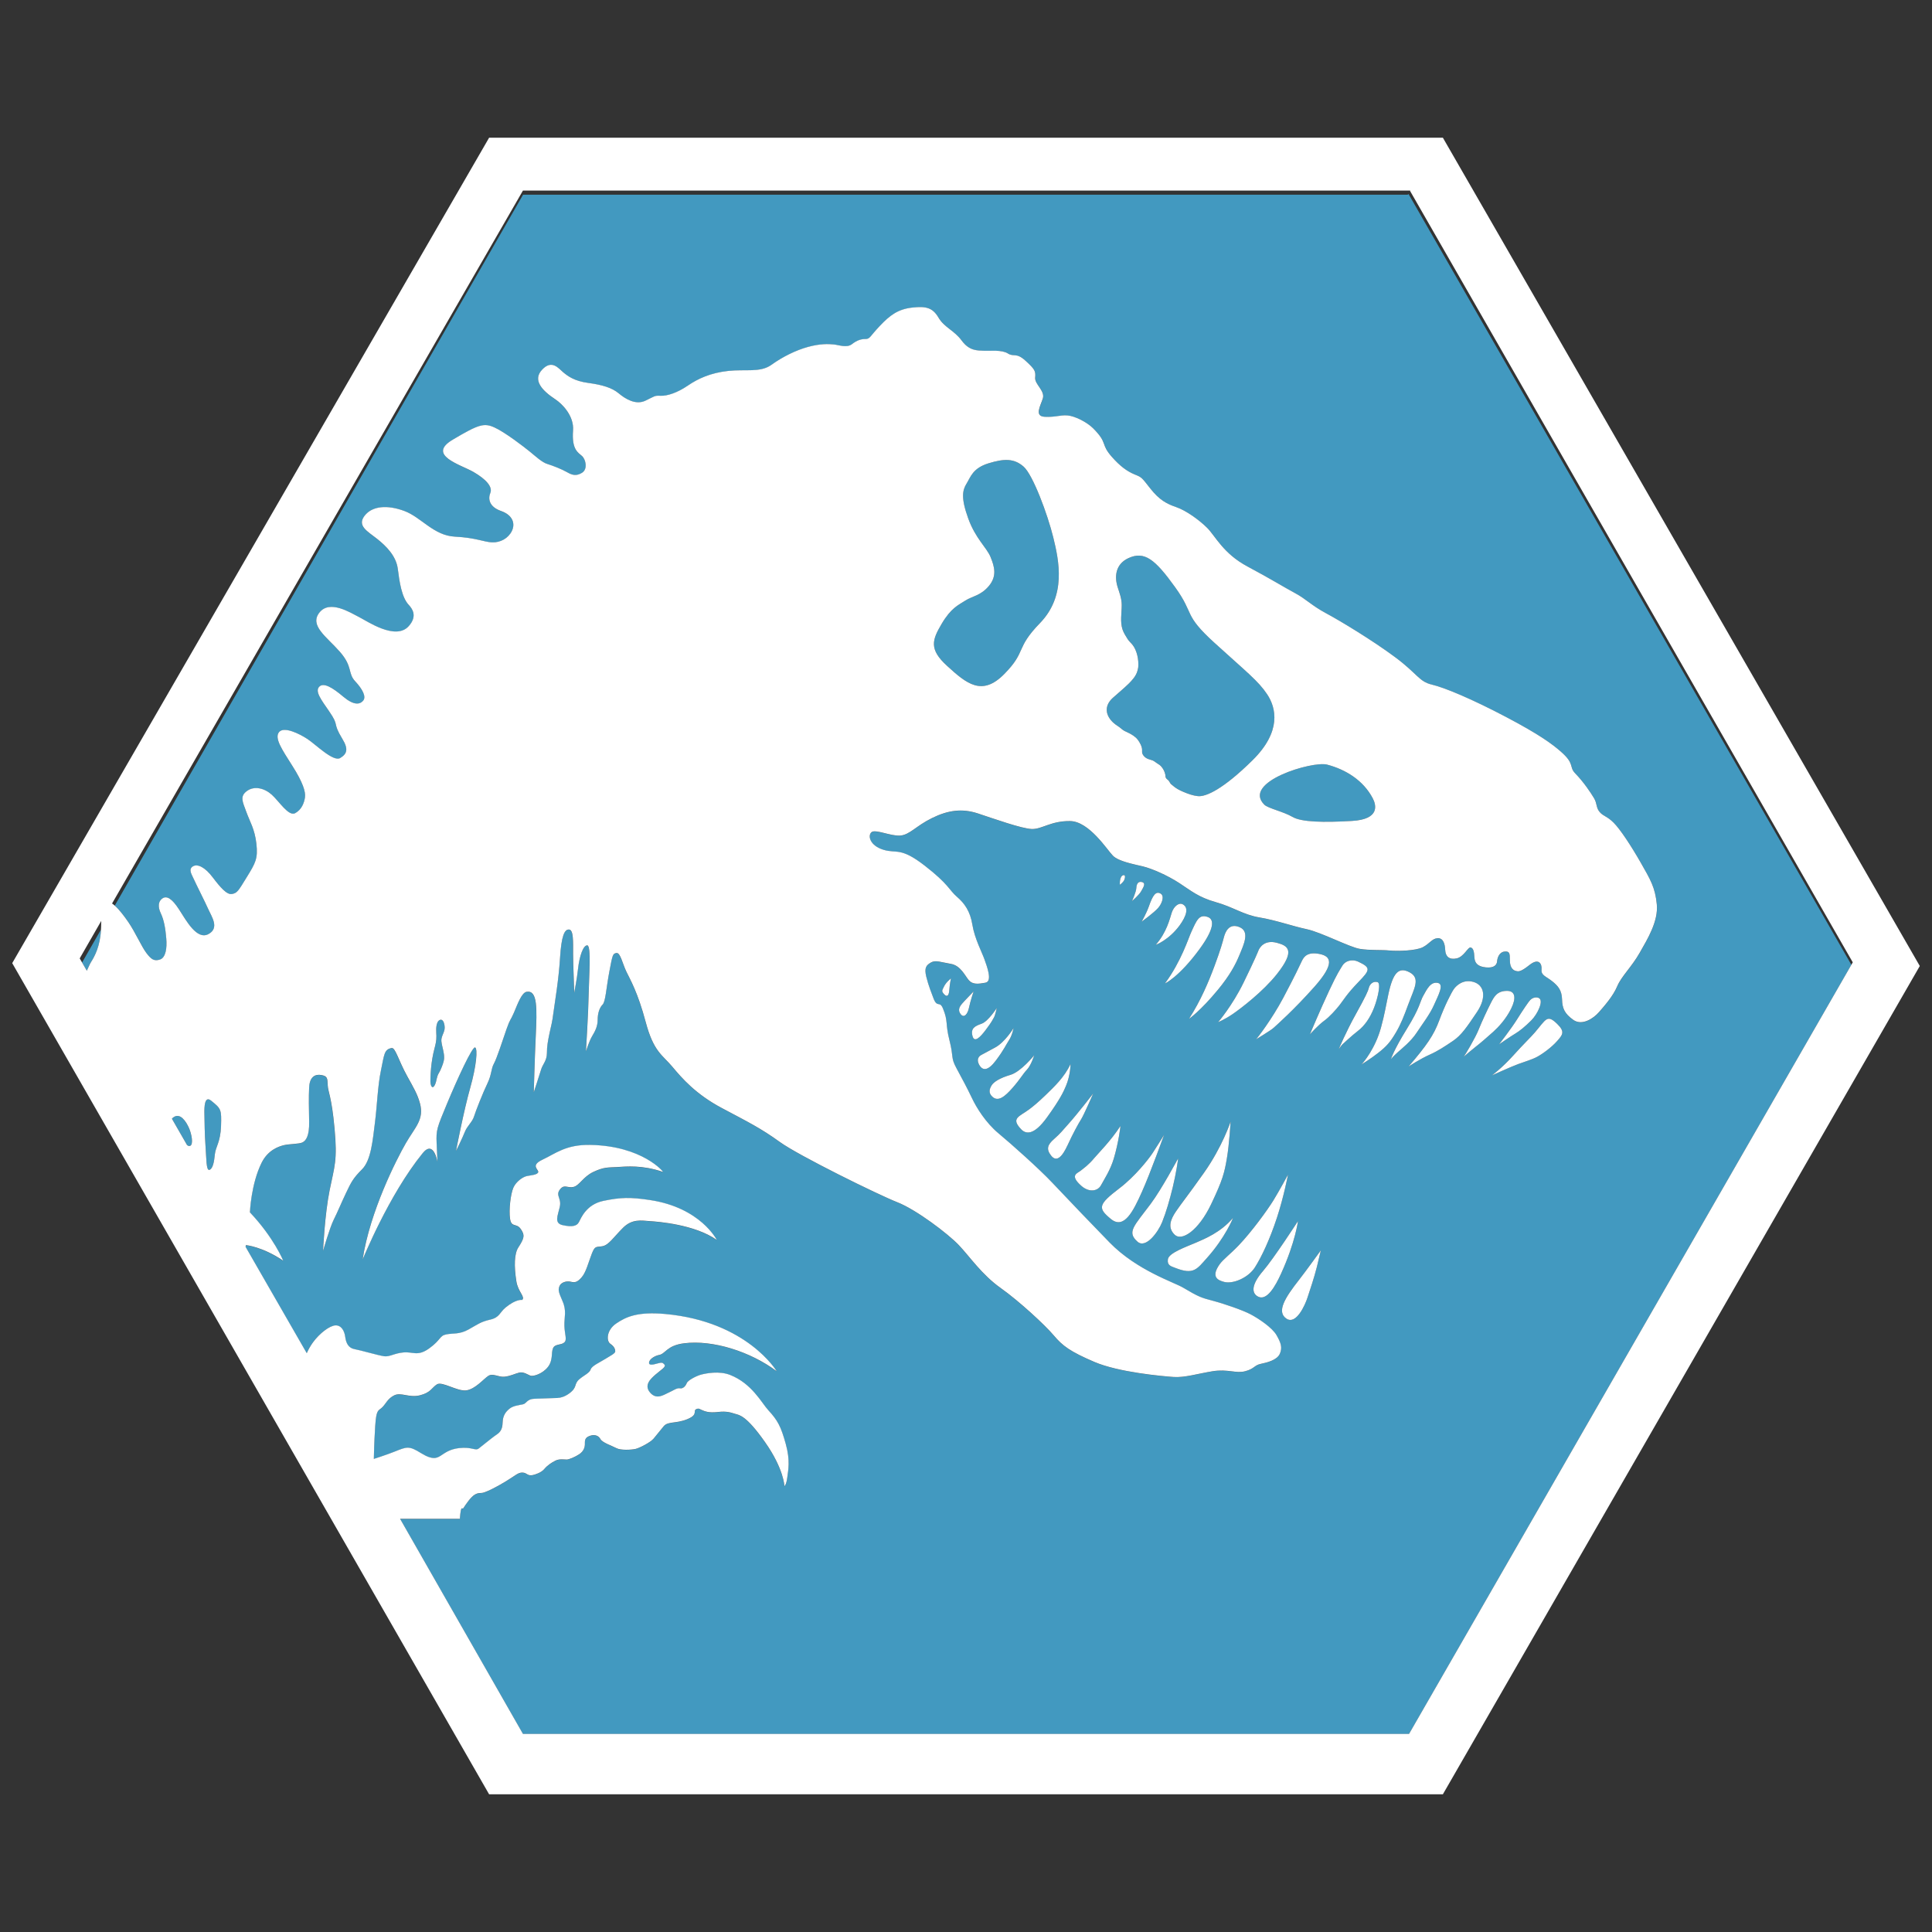 <svg xmlns="http://www.w3.org/2000/svg" width="512" height="512" viewBox="0 0 512 512">
    <rect x="0" y="0" width="512" height="512" fill="#333333" stroke="none"/>
    <path d="M138.624 51.593h234.414l.25-.186 117.354 204.25.36-.625L373.66 50.565l.158-.065H138.586L29.71 239.46c.223.142.458.332.696.54L138.624 51.593zM26.756 246.353c.012-.246.036-.477.04-.735.01-.575.02-1.09.037-1.57l-5.708 9.93.627 1.09 5.004-8.714z" fill="none"/>
    <path opacity=".8" enable-background="new" d="M373.29 51.407l-.252.186H138.624L30.406 240c1.15 1.004 2.454 2.685 3.62 4.39 1.878 2.75 3.472 6.44 4.773 8.173 1.305 1.737 2.1 2.24 3.616 1.737 1.522-.505 1.88-3.034 1.66-5.567-.216-2.537-.576-4.848-1.444-6.66-.868-1.807-.65-3.25.438-3.977 1.09-.727 2.46-.07 4.413 2.97 1.955 3.036 4.705 8.095 7.74 6.51 3.04-1.595.87-4.634 0-6.587-.865-1.956-3.254-6.656-3.834-7.964-.58-1.297-1.52-2.6-.287-3.396 1.228-.792 3.256.218 5.277 2.894 2.03 2.676 3.767 4.705 5.14 4.412 1.37-.283 1.59-.716 3.904-4.482 2.32-3.762 2.97-4.916 2.537-8.823-.434-3.905-1.74-5.864-2.68-8.464-.94-2.61-1.81-4.053.145-5.502 1.955-1.444 4.633-.792 6.586.943 1.956 1.737 4.488 5.86 6.225 4.918 1.737-.94 2.39-2.746 2.603-4.19.217-1.453-.575-3.988-3.33-8.323-2.746-4.345-4.847-7.38-3.54-8.97 1.303-1.596 5.424.436 7.596 1.878 2.172 1.45 6.8 6.077 8.608 4.992 1.81-1.085 2.233-2.356.58-5.062-2.82-4.635-.6-3.12-3.546-7.38-2.098-3.04-3.76-5.21-2.604-6.442 1.16-1.23 3.544.22 6.37 2.605 2.818 2.384 4.408 2.1 5.277 1.09.866-1.02-.073-2.967-2.1-5.14-2.03-2.17-.583-3.834-4.052-7.812-3.48-3.977-8.178-6.945-5.428-10.417 2.745-3.474 8.247.07 10.416 1.155 2.17 1.086 9.756 6.355 13.24 2.46 2.46-2.748.838-4.737 0-5.646-1.878-2.024-2.46-6.148-2.89-9.55-.438-3.397-3.043-6.007-5.502-7.956-2.46-1.953-5.354-3.402-3.33-6.077 2.028-2.677 6.077-2.97 10.563-1.304 4.483 1.666 7.74 6.512 13.384 6.805 5.648.288 7.748 1.444 9.91 1.515 2.17.076 4.274-1.08 5.21-3.034.94-1.952.22-4.2-2.89-5.284-3.11-1.085-3.48-3.185-2.825-4.775.657-1.59-1.082-3.613-4.48-5.57-3.397-1.95-12.444-4.414-5.497-8.538 6.938-4.122 8.32-4.486 11.062-3.254 2.753 1.232 7.816 5.14 9.336 6.37 1.52 1.228 3.256 2.888 4.708 3.323 1.442.438 3.83 1.378 5.206 2.17 1.372.797 2.462 1.09 3.98.15 1.516-.943 1.012-3.473 0-4.416-1.01-.94-2.783-1.65-2.39-6.8.29-3.766-2.75-6.966-4.702-8.248-3.617-2.388-6.08-5.138-3.472-7.884 2.602-2.745 4.338-.292 5.57.727 1.23 1.01 2.892 2.31 6.652 2.816 3.767.505 6.3 1.302 8.037 2.746 1.735 1.452 4.485 3.19 7.09 1.958 2.604-1.232 2.315-1.38 4.052-1.303 1.736.07 4.407-.797 7.162-2.675 2.742-1.883 6.075-3.403 10.7-3.907 4.633-.51 8.53.515 11.496-1.626 2.967-2.137 6.508-3.878 9.695-4.747 3.183-.865 5.35-.79 6.8-.65 1.45.148 3.474.986 4.847-.085 1.38-1.07 2.46-1.362 3.62-1.362 1.155 0 1.084-.647 3.765-3.473 2.676-2.818 4.767-4.407 8.537-4.847 3.757-.434 5.497.07 7.016 2.676 1.522 2.602 4.127 3.33 6.147 6.08 2.03 2.746 4.124 2.6 5.855 2.676 1.74.07 4.77-.29 6.37.727 1.593 1.015 2.17-.37 4.7 1.953 2.53 2.312 2.677 2.746 2.53 4.482-.146 1.736 2.676 3.472 2.025 5.5-.65 2.02-2.31 4.7.51 4.848 2.82.14 4.05-.51 6.004-.364 1.95.14 5.173 1.77 6.802 3.396 4.052 4.054 1.845 4.034 4.99 7.598 2.173 2.463 4.052 3.836 6.003 4.634 1.953.797 1.808.72 4.196 3.76 2.387 3.033 4.34 4.053 6.87 4.92 2.534.87 6 3.328 8.18 5.493 2.17 2.176 4.268 6.805 10.63 10.207 6.37 3.402 9.696 5.492 12.666 7.087 2.962 1.593 4.337 3.26 8.245 5.353 3.904 2.096 12.368 7.234 18.3 11.647 5.933 4.412 6.293 6.44 9.693 7.24 3.4.792 10.708 3.86 19.68 8.585 8.97 4.72 12.23 7.193 14.466 9.13 3.84 3.333 2.13 4.028 3.84 5.795 2.313 2.383 4.12 5.135 4.994 6.583.86 1.443.503 2.534 1.517 3.695 1.01 1.15 1.955 1.078 3.69 2.815 1.733 1.737 4.557 6.007 7.165 10.562 2.602 4.562 3.83 6.582 4.27 11.068.43 4.487-2.46 9.193-4.56 12.877-2.1 3.694-4.85 6.23-5.936 8.834-1.084 2.6-3.4 5.21-4.847 6.87-1.445 1.66-4.488 3.69-6.804 2.023s-2.896-3.04-2.968-5.428c-.074-2.39-1.012-3.544-2.68-4.853-1.66-1.297-2.896-1.514-2.752-3.035.146-1.518-.723-3.18-3.185-1.228-2.455 1.954-2.957 1.736-3.61 1.59-.656-.143-1.593-.794-1.593-2.746 0-1.953-.07-2.534-1.444-2.388-1.38.146-1.885 1.66-1.958 2.605-.07.94-.796 1.805-2.97 1.587-2.165-.217-2.966-1.153-3.036-2.675-.07-1.52-.29-2.458-1.013-2.604-.72-.145-1.737 2.458-3.687 2.897-1.96.43-2.97-.513-3.04-2.25-.075-1.726-.577-3.18-2.02-3.108-1.45.075-2.106 1.446-3.914 2.39-1.81.94-6.655 1.088-8.83.87-2.17-.218-5.21 0-7.886-.435-2.68-.435-10.27-4.412-14.037-5.21-3.757-.796-8.18-2.388-12.517-3.108-4.34-.728-6.943-2.757-11.572-4.054-4.633-1.307-6.586-3.04-9.694-5.062-3.108-2.027-7.233-3.835-9.624-4.41-2.39-.587-6.438-1.307-7.957-2.828-1.52-1.52-6.294-9.117-11.355-9.187-5.072-.07-7.46 2.17-10.134 2.1-2.68-.076-10.13-2.75-14.323-4.13-4.192-1.373-7.882-.86-12.15 1.23-4.265 2.1-5.863 4.413-8.392 4.635-2.536.213-6.66-1.806-7.67-.867-1.015.938-.362 3.544 3.18 4.63 3.55 1.083 4.49-.794 10.924 4.193 6.437 4.987 6.515 6.513 8.535 8.25 2.027 1.735 3.55 3.836 4.126 7.45.58 3.62 2.605 7.45 3.186 9.117.58 1.664 2.243 5.86.29 6.218-1.955.366-3.4.516-4.418-.646-1.01-1.15-2.167-3.905-4.773-4.34-2.603-.433-4.05-1.085-5.28-.36-1.23.723-1.81 1.37-1.23 3.762.58 2.385 1.47 4.523 1.88 5.645 1.013 2.746 1.646.616 2.53 2.746 1.45 3.475.58 3.912 1.74 8.473 1.16 4.555.29 4.483 1.81 7.305s2.897 5.357 4.124 7.963c1.228 2.603 3.69 6.584 7.086 9.403 3.4 2.82 10.86 9.475 14.256 13.094 3.4 3.62 11.967 12.555 15.19 15.846 7.234 7.38 17.002 10.47 19.463 11.934 4.12 2.464 4.85 2.683 7.89 3.474 3.04.8 8.026 2.535 10.06 3.625 2.02 1.08 5.64 3.473 6.8 5.49 1.153 2.03 1.59 3.263.864 4.93-.727 1.66-3.326 2.313-5.062 2.676-1.732.356-1.663 1.302-4.12 1.948-2.467.654-4.56-.646-8.616 0-4.05.656-7.443 1.738-10.416 1.52-2.967-.218-14.47-1.23-20.905-3.974-6.435-2.75-8.463-4.27-10.773-7.02-2.32-2.75-9.117-9.047-14.11-12.597-4.99-3.54-8.176-8.313-11.072-11.354-2.89-3.034-11.287-9.403-16.277-11.357-4.988-1.953-26.187-12.373-31.177-15.992-4.994-3.616-8.385-5.28-15.328-8.97-6.948-3.687-10.567-7.887-13.172-11-2.603-3.105-4.918-3.905-7.02-11.785-2.1-7.898-4.12-11.287-5.133-13.39-1.014-2.098-1.59-5.067-2.605-4.915-1.012.142-1.047.435-1.9 4.915-.846 4.484-.992 7.955-1.788 8.755-.796.797-1.304 2.244-1.304 3.978 0 1.738-.65 3.04-1.446 4.344-.793 1.304-1.66 4.05-1.66 4.05s.647-10.49.717-15.046c.077-4.56.73-12.95-.36-13.02-1.086-.07-2.097 2.89-2.457 6.22-.32 2.907-.91 5.646-1.008 6.34 0-1.05-.3-7.284-.3-10.246 0-3.25.146-6.443-1.084-6.513-1.23-.07-2.025 1.737-2.387 7.604-.36 5.854-1.37 11.568-1.734 14.397-.362 2.82-.577 3.257-1.015 5.35-.432 2.102-.72 3.475-.72 5.435 0 1.948-1.158 3.032-1.52 4.26-.365 1.232-1.956 6.076-1.956 6.076s.237-8.96.507-14.605c.36-7.674.515-12.47-2.39-12.014-1.37.22-2.456 3.4-3.4 5.573-.936 2.17-.936 1.448-1.95 4.34-1.013 2.892-2.53 7.673-3.33 9.118-.794 1.443-.573 2.895-1.735 5.28-1.158 2.387-3.11 7.31-3.546 8.753-.434 1.45-1.807 2.463-2.46 4.13-.647 1.66-2.315 4.987-2.315 4.987s2.1-10.852 3.766-16.71c1.663-5.866 2.026-10.35 1.3-10.71-.72-.367-4.77 8.467-7.45 14.897-2.674 6.44-2.894 6.945-2.75 10.42.147 3.476.22 4.998.22 4.998s-.97-5.926-3.906-2.315c-9.118 11.21-15.95 28.356-15.916 28.14 1.95-12.728 8.968-26.475 11.427-30.75 2.46-4.266 4.914-6.28 3.764-10.562-.675-2.496-1.757-4.258-3.395-7.23-2.32-4.193-3.13-7.628-4.127-7.45-2.03.36-1.955 1.81-2.827 5.935-.864 4.125-1.01 9.258-1.59 13.818-.576 4.56-1.01 9.98-3.397 12.37-2.39 2.395-2.894 3.403-4.27 6.3-1.376 2.896-2.17 4.916-3.26 7.087-1.08 2.172-2.82 8.25-2.82 8.25s.436-9.624 1.74-16.063c1.3-6.443 2.1-7.816 1.3-16.428-.795-8.61-1.737-9.62-1.805-11.43-.076-1.808-.076-2.388-1.664-2.674-1.598-.29-3.115.356-3.26 3.25-.147 2.897-.066 5.285 0 9.117.072 3.835-.87 5.064-1.81 5.503-.94.434-3.474.36-4.923.72-1.442.36-4.192 1.318-5.854 4.63-2.822 5.647-3.11 13.17-3.11 13.17 6.364 6.73 8.827 12.81 8.827 12.81-5.574-3.77-9.912-4.13-9.912-4.13-.023.16-.04.3-.06.457l16.202 28.186c.433-.965.94-1.895 1.656-2.88 1.737-2.386 4.416-4.414 5.934-4.485 1.52-.072 2.386 1.374 2.604 3.04.215 1.66.864 2.963 2.457 3.25 1.596.288 6.295 1.667 7.814 1.886 1.52.217 2.68-.796 5.21-1.012 2.53-.223 3.692 1.15 6.804-1.09 3.108-2.243 2.675-3.33 4.485-3.684 1.81-.367 3.472.066 5.93-1.31 2.462-1.372 3.187-2.026 5.718-2.604 2.53-.58 2.49-1.893 4.05-3.185 2.894-2.386 4.417-2.022 4.417-2.022.937-.8-1.08-2.13-1.52-4.928-.65-4.12-.545-7.345.504-8.967 1.594-2.46 1.81-3.26.65-4.92-1.154-1.66-2.456-.288-2.82-2.677-.36-2.387.146-6.586.866-8.254.728-1.656 2.536-2.89 3.62-3.108 1.088-.218 2.747-.295 2.967-1.01.215-.728-2.238-1.737 1.16-3.333 3.396-1.592 6.14-3.997 12.513-3.906 13.966.225 19.665 7.262 19.392 7.163-5.5-1.877-9.62-1.442-12.155-1.296-2.53.14-3.548 0-6.294 1.297-2.75 1.3-3.69 3.618-5.284 3.982-1.594.362-2.458-.868-3.614.727-1.16 1.584.508 2.242 0 4.555-.51 2.313-1.592 4.34.795 4.847 2.393.51 3.69.292 4.268-.798.58-1.082 1.954-4.7 6.51-5.646 4.563-.937 7.084-1.01 12.375-.21 13.383 2.024 17.652 10.56 17.652 10.56-5.858-4.118-15.633-4.845-17.795-4.983-2.176-.15-4.637-.655-7.092 1.81-2.463 2.464-3.763 4.554-5.427 4.847-1.664.293-1.953-.217-2.82 2.027-.867 2.24-1.517 4.915-2.68 6.22-1.156 1.304-1.736 1.44-2.893 1.16-1.154-.292-2.604.214-2.965 1.15-.363.94-.363 1.374.79 3.98 1.16 2.608.437 4.197.508 6.593.072 2.382.79 3.683-.072 4.406-.867.727-2.458.292-2.965 1.52-.51 1.23.07 3.184-1.372 4.99-1.447 1.812-3.907 2.53-4.63 2.247-.725-.293-1.815-1.086-2.97-.797-1.156.287-2.314.937-3.91 1.08-1.59.147-3.038-1.012-4.26-.215-1.24.8-3.477 3.546-5.866 3.84-2.386.28-6.366-2.467-7.74-1.598-1.374.866-1.59 2.17-4.487 2.895-2.895.723-4.99-.868-6.798 0-1.81.867-2.243 2.293-3.255 3.24-1.016.953-1.52.447-1.81 4.854-.29 4.41-.364 8.765-.364 8.765s3.428-1.096 5.575-1.96c3.19-1.273 3.742-1.552 6.92.428 3.184 1.977 4.297 1.28 5.33.618 1.028-.66 2.244-1.645 4.703-1.94 3.512-.415 4.36.827 5.29.08 2.933-2.35 4.003-3.183 4.786-3.71.782-.54 1.482-1.24 1.527-3.136.046-1.904.87-2.898 1.82-3.678.943-.786 2.56-.954 3.548-1.16.992-.206 1.03-1.402 3.056-1.48 2.025-.088 5.246-.16 6.11-.21.868-.04 1.91-.333 3.054-1.152 2.355-1.697 1.184-2.464 2.73-3.797 1.197-1.04 2.722-1.657 3.014-2.604.29-.952 2.396-1.86 3.842-2.77 1.44-.908 2.72-1.483 2.677-2.06-.034-.583-.237-1.24-1.315-1.983-1.072-.744-1.03-3.6 1.565-5.37 2.608-1.77 5.677-3.19 13.01-2.52 21.68 1.98 29.542 15.18 29.507 15.152-6.966-5.203-16.888-8.344-24.51-7.39-4.622.576-4.903 2.787-6.646 3.1-.91.163-2.482.95-2.64 1.938-.17.99 1.235.576 2.31.283 1.07-.282 1.277-.24 1.777.335.49.584-.91 1.365-2.354 2.604-1.444 1.234-3.138 2.89-1.444 4.826 1.687 1.947 3.55.585 4.784.04 1.24-.536 2.27-1.362 3.097-1.192.827.162 1.52-.618 1.796-1.36.27-.746 2.547-1.938 3.824-2.275 1.278-.33 4.77-1.054 7.676.088 5.776 2.27 8.367 7.44 10.105 9.327 2.517 2.728 3.35 4.297 4.626 8.88 1.28 4.584.656 7.02.415 9-.25 1.978-.746 2.27-.746 2.27s-.124-4.54-5.123-11.646c-4.98-7.1-6.795-7.186-7.91-7.514-1.114-.327-2.192-.78-4.624-.494-2.44.28-3.473-.21-4.173-.5-.7-.282-.826-.574-1.568-.24-.744.33.16 1.19-1.198 2.06-1.363.87-3.142 1.243-4.455 1.403-1.33.166-2.313.293-2.936 1.04-.623.736-1.86 2.31-2.686 3.295-.83.995-3.714 2.48-4.785 2.73-1.073.242-3.928.41-5.08-.213-1.157-.62-3.714-1.44-4.212-2.396-.495-.94-1.567-1.275-2.68-.902-1.114.373-1.49.825-1.45 1.98.044 1.16-.365 2.147-1.445 2.897-1.072.74-2.764 1.45-3.385 1.45-.616 0-1.898-.247-2.97.284-1.075.534-2.19 1.295-2.974 2.243-.786.947-2.446 1.467-3.057 1.588-1.444.29-1.483-.62-2.683-.663-1.196-.04-1.733.662-4.416 2.31-2.69 1.646-4.917 2.68-5.823 2.963-.91.292-1.276-.06-2.353.52-1.072.574-2.44 2.605-3.135 3.68-.254.382-.58-1.23-.896 2.77h-15.84l32.563 57h234.83l117.23-203.843-117.36-204.26zM251.583 262.294c-.105 1.608-.602 2.04-1.393 1.177-.78-.85-.495-.99 0-2.07.5-1.064 1.825-2.1 1.825-2.1s-.324 1.39-.43 2.996zm150.452 7.845c1.523-2.43 3.072-4.724 3.497-5.15.42-.42 1.327-.906 2.2-.545 1.526.615-.29 4.332-1.91 5.945-1.62 1.624-3.107 2.847-4.27 3.528-1.165.683-4.27 2.813-4.27 2.813s3.232-4.165 4.753-6.592zm-52.265-17.31c2.937.605 4.044 2.504-1.41 8.646-5.458 6.14-9.94 10.086-10.816 10.885-.824.758-4.315 2.817-4.675 3.07.304-.274 4.176-5.283 7.205-10.98 3.118-5.88 4.433-8.7 4.946-9.797.515-1.097 1.484-2.51 4.75-1.825zm-11.374-2.977c2.975.79 4.95 2.02 0 8.28-3.648 4.615-9.576 9.137-11.724 10.602-2.144 1.46-3.85 2.14-3.85 2.14s3.737-4.317 6.756-10.51c3.088-6.35 3.683-7.86 3.942-8.51.3-.74 1.59-2.884 4.876-2.002zm-12.29 47.41s-.325 5.89-.973 9.686c-.64 3.795-1.1 5.735-4.204 12.226-3.36 7.023-7.765 9.81-9.6 8.066-2.04-1.93-1.08-4.14.313-6.208 1.397-2.07 2.994-3.998 7.395-10.208 4.92-6.958 7.066-13.56 7.066-13.56zm-1.74-48.953c.364-1.36 1.362-3.773 4.136-2.603 2.777 1.17 1.096 4.61 0 7.288-1.095 2.68-2.595 5.477-5.725 9.28-4.653 5.657-7.678 7.722-7.678 7.722 3.12-4.848 5.226-9.895 6.773-14.054 1.634-4.385 2.122-6.258 2.49-7.632zm-4.318-5.306c1.98.695 1.51 3.486-2.118 8.46-5.475 7.49-9.23 9.19-9.188 9.135 4.293-5.826 6.19-11.93 6.9-13.48 1.486-3.26 2.116-4.915 4.406-4.117zm-6.626-3.364c1.67.88 1.046 3.052-.85 5.656-2.83 3.825-6.328 5.142-6.266 5.065 2.902-3.33 3.68-6.84 4.217-8.495.534-1.656 1.877-2.756 2.9-2.222zm-5.844-2.826c1.05.62.416 2.584-.684 3.826-1.096 1.245-4.338 3.61-4.338 3.61s1.232-2.16 1.904-4.043c1.017-2.902 1.823-4.145 3.118-3.393zm-6.437-1.484c.05-1.07.49-1.827 1.468-1.584 1.224.307.312 1.514-.197 2.462-.512.95-2.412 2.585-2.412 2.585s1.093-2.387 1.144-3.463zm-3.383-3.412c.614-.117.39 1.068 0 1.61-.392.534-.974.95-.974.95s-.195-2.337.975-2.56zm-40.96 35.122c-.355 1.746-1.33 2.858-2.213 1.713-.82-1.07-.283-1.994.363-2.746.64-.753 3.063-3.245 3.063-3.245s-.857 2.527-1.215 4.278zm.932 7.526c-.57-2.133.745-2.676 2.46-3.295 1.71-.624 3.96-4.126 3.96-4.126s-.39 1.896-.75 2.502c-.356.606-.465 1.037-2.217 3.354-1.35 1.795-2.948 3.48-3.455 1.567zm1.745 7.567c-.75-1.393-.104-2.25.715-2.636.82-.4.962-.54 3.53-1.896 2.57-1.352 4.89-5.14 4.89-5.14s-.394 1.97-1.18 3.14c-.782 1.185-1.353 2.575-3.497 5.425-2.137 2.857-3.564 2.778-4.46 1.11zm3.533 8.527c-1.14-1.035-.785-2.1-.214-3.028.57-.933 2.213-1.964 4.994-2.782 2.784-.824 6.282-5.178 6.282-5.178s-.786 2.604-1.93 3.814c-1.142 1.216-1.745 2.466-3.817 4.82-2.066 2.354-3.8 3.733-5.316 2.354zm14.453 5.465c-3.5 4.852-5.607 4.443-6.854 3.14-2.82-2.962-.5-3.31 2.146-5.278 1.12-.842 2.207-1.717 4.394-3.82 2.185-2.103 4.987-4.75 6.53-8.14.043-.1 0 2.965-1.184 5.75-.663 1.57-1.532 3.493-5.03 8.348zm1.077 10.098c-1.325-1.71-.93-2.852.778-4.35 1.72-1.507 2.2-2.19 3.82-4 2.484-2.775 6.564-8.066 6.564-8.066s-2.43 5.604-3.177 6.784c-.75 1.18-2.248 3.92-3.604 6.89-1.357 2.956-2.878 4.704-4.383 2.745zm8.057 8.062c-3.278-2.89-1.034-3.353-.218-4.028.832-.678 2.043-1.46 3.68-3.428 1.024-1.225 4.357-4.537 6.854-8.4.09-.146-.498 4.44-1.748 8.616-.898 3.02-2.5 5.422-3.393 7.06-.898 1.64-3.2 1.917-5.18.177zm7.786 8.748c-3.5-2.896-3.397-3.787 2.352-8.18 4.054-3.097 7.563-7.526 8.74-9.31 1.185-1.788 3.073-4.854 3.037-4.813-.04.028-3.57 9.954-5.89 15.13-2.322 5.173-4.745 10.06-8.243 7.173zm7.064 6.026c-2.896-2.57-.926-4.107 3.498-10.026 2.973-3.982 7.137-11.852 7.24-11.984.104-.13-.57 4.24-1.395 7.594-.822 3.353-1.746 6.603-2.816 9.248-1.062 2.643-4.34 7.108-6.525 5.166zm18.338 4.39c-2.566 2.855-3.45 4.466-8.274 2.57-1.18-.47-2.25-.647-2-2.323.25-1.677 4.957-3.317 7.348-4.354 2.396-1.034 6.64-2.752 9.885-6.564.08-.09-2.012 5.173-6.96 10.67zm4.64 6.28c-1.7-.44-3.585-1.307-1.21-4.677.915-1.29 2.848-2.707 5.032-4.998 3.473-3.645 7.563-9.268 9.202-11.916 1.55-2.51 3.892-6.853 3.892-6.853s-1.104 5.815-2.962 11.49c-1.856 5.674-4.07 10.35-5.82 13.097-1.75 2.748-5.777 4.46-8.134 3.855zm15.097-2.25c-1.5 3.302-3.857 7.582-6.314 6.03-1.643-1.03-1.398-3.315 1.5-6.67 2.89-3.354 9.27-13.24 9.27-13.24s-.676 5.567-4.458 13.877zm9.455-1.71c-.717 2.89-1.783 5.96-2.465 8.066-.677 2.112-3.032 7.288-5.563 5.633-2.784-1.82-.353-5.633 3.354-10.35 1.756-2.23 5.74-7.775 5.74-7.775s-.71 2.986-1.063 4.425zm1.897-65.224c-1.505 1.086-3.74 3.56-3.74 3.56s2.745-6.512 5.082-11.514c2.335-5.002 2.875-5.547 3.538-6.693.664-1.146 2.413-1.873 4.225-1.024 3.363 1.576 3.135 2.157 0 5.393-3.134 3.23-4.038 4.915-5.007 6.12-.96 1.205-2.594 3.072-4.1 4.157zm4.946 6.15c-.18.116-1.04 1.327-1.04 1.327s1.88-4.52 4.53-9.28c2.65-4.767 3.253-6.15 3.44-6.933.178-.786.96-1.89 2.288-1.544.975.24.12 4.133-.902 6.783-1.027 2.653-2.474 4.764-4.28 6.15-1.803 1.39-3.858 3.376-4.038 3.496zm9.4 2.346c-1.923 1.51-4.013 2.787-4.44 3.074.562-.526 3.704-4.3 5.202-9.808 1.004-3.708 1.166-5.13 1.95-8.814 1.23-5.745 2.755-7.375 5.665-5.794 2.918 1.584 1.145 4.27-.357 8.39-1.187 3.26-2.033 5.39-3.31 7.55-1.505 2.545-2.477 3.66-4.71 5.4zm3.377 1.632c.025.023.66-2.27 4.243-8.04 3.574-5.778 3.403-7.11 4.342-8.765.937-1.65 1.924-3.82 3.9-3.38 1.682.38.025 3.38-1.064 5.85-1.084 2.468-3.027 4.96-4.582 7.323-1.562 2.373-3.95 4.22-4.938 5.113-.988.883-1.927 1.873-1.9 1.9zm16.483-4.847c-2.2 1.488-4.055 2.704-6.048 3.593-2.817 1.254-5.73 3.206-5.73 3.206 4.794-5.603 6.67-8.288 8.123-12.235 1.456-3.94 3.27-7.47 3.913-8.35.648-.865 2.398-2.56 5.048-1.84 2.946.793 3.688 4.043 1.007 8.025-2.685 3.984-4.11 6.114-6.31 7.603zm2.837 4.206c.263-.286 3.108-5.065 3.927-7.15.844-2.136 2.39-5.4 3.2-6.987.815-1.585 1.59-3.32 4.37-3.302 2.166.01 2.43 1.94 1.042 4.728-1.396 2.784-3.337 4.85-4.724 6.11-1.397 1.263-3.613 3.176-4.553 3.883-.867.655-3.024 2.487-3.264 2.716zm24.734-4.14c-1.457 1.652-3.853 3.403-5.31 4.183-1.455.77-3.043 1.188-4.98 1.905-1.94.708-6.987 3.01-6.987 3.01s2.652-1.94 5.597-5.21c2.948-3.27 4.574-4.766 5.795-6.184 2.975-3.463 3.2-4.87 5.89-2.27 2.166 2.104 1.457 2.91-.003 4.565zM55.95 291.683c-1.728-1.383-1.83 1.54-1.782 3.568.053 2.036.053 5.204.296 8.46.248 3.256.146 6.604 1.042 6.31.896-.3 1.24-2.082 1.435-4.11.2-2.03 1.488-3.173 1.638-7.534.148-4.36.03-4.56-2.625-6.693zm-10.06 4.462c-.146.112-.232.224-.335.332l4.002 6.965c.27.22.523.324.794.234.992-.328.4-3.27-.3-4.803-.692-1.54-2.274-4.165-4.16-2.728zm68.347-13.104c-.087.875-.144 1.76-.16 2.637-.013.396-.083 1.338.136 1.918.506 1.318 1.172-.258 1.324-.88.13-.548.247-1.11.425-1.64.19-.55.543-.988.763-1.508.4-.93.916-2.106.965-3.127.067-1.52-.55-2.977-.72-4.473-.126-1.13.642-2.082.84-3.186.115-.633-.044-1.663-.397-2.186-.48-.72-1.228-.244-1.49.387-.47 1.127-.307 2.38-.272 3.56.033 1.205-.23 2.28-.537 3.435-.428 1.642-.718 3.368-.875 5.068zm-91.233-25.79c.427-.82.718-1.67 1.114-2.293.964-1.513 2.427-4.2 2.638-8.603l-5.004 8.713 1.255 2.184zm312.046-44.006c.975.975 5.07 1.838 7.452 3.236 2.373 1.408 8.315 1.515 15.76 1.08 7.452-.43 6.477-4.21 5.505-6.04-2.496-4.716-7.104-7.583-12.09-8.89-3.855-1.01-22.664 4.584-16.627 10.614zm-79.237-54.082c-1.836 1.186-3.78 1.944-6.262 6.153-2.488 4.21-3.44 6.704 1.4 11.116 5.206 4.757 9.285 8.21 15.225 2.16 5.935-6.045 2.805-6.64 9.426-13.465 7.033-7.25 5.037-16.542 3.523-22.695-1.516-6.154-5.4-16.63-7.883-18.784-2.48-2.16-5.07-2.16-9.28-.863-4.214 1.293-4.76 3.67-5.834 5.396-1.076 1.73-1.508 3.78.438 9.17 1.944 5.402 4.855 7.674 5.934 10.26 1.08 2.593 1.73 5.08-.432 7.665-2.158 2.59-4.425 2.7-6.257 3.887zm45.612 18.64c-.34 1.315-1.404 2.494-2.346 3.42-1.34 1.307-2.803 2.49-4.186 3.74-2.345 2.12-1.986 4.69.267 6.674.632.56 1.403.938 2.022 1.504.508.474 1.14.74 1.756 1.023.92.424 1.976 1.075 2.56 1.853.518.666 1.158 1.816 1.17 2.67.004.52-.08.858.23 1.35.255.412.645.757 1.077.978.438.217.908.312 1.387.475.492.163.83.512 1.26.784.462.283.857.516 1.212.96.517.64.828 1.272.996 2.07.057.292.007.554.147.827.165.304.42.425.645.647.26.266.406.66.635.952l.456.374c.873.803 1.823 1.29 2.91 1.75 1.22.517 2.51.99 3.837 1.127 2.16.21 6.698-1.84 14.47-9.505 7.776-7.662 6.258-13.927 3.883-17.485-2.37-3.563-5.502-5.94-13.93-13.61-8.415-7.66-5.177-7.445-10.468-14.784-5.286-7.344-8.106-9.68-12.41-7.667-3.458 1.624-3.67 4.965-2.812 7.666.51 1.595 1.08 3.044 1.08 4.75-.002 2.15-.478 4.407.217 6.497.29.864.837 1.71 1.317 2.48.34.55.836.973 1.245 1.463 1.27 1.53 1.765 4.09 1.595 6.025-.028.335-.138.658-.22.99z" fill="#46B3E3"/>
    <path d="M382.38 36.5H129.618L3.238 255.242 129.615 475.5H382.38L508.765 256 382.38 36.5zM26.797 245.618c-.003.258-.027.49-.04.736-.21 4.4-1.674 7.09-2.635 8.603-.395.624-.687 1.473-1.113 2.294l-1.257-2.18-.627-1.09 5.708-9.93c-.017.48-.026.995-.037 1.57zm23.56 58.06c-.272.09-.526-.014-.796-.234l-4-6.965c.103-.11.188-.22.336-.335 1.887-1.438 3.47 1.188 4.162 2.73.7 1.53 1.292 4.473.3 4.8zm8.223-5.3c-.15 4.36-1.438 5.503-1.64 7.532-.193 2.03-.538 3.813-1.434 4.113-.896.29-.794-3.058-1.043-6.312-.243-3.253-.243-6.42-.294-8.456-.05-2.027.052-4.95 1.78-3.568 2.655 2.132 2.773 2.334 2.63 6.693zM373.41 459.5H138.587l-32.562-57h15.838c.316-4 .643-2.39.896-2.773.693-1.07 2.06-3.104 3.133-3.678 1.076-.584 1.442-.23 2.354-.524.906-.282 3.135-1.316 5.824-2.963 2.685-1.646 3.22-2.35 4.418-2.31 1.2.045 1.237.952 2.682.664.61-.122 2.27-.642 3.056-1.588.782-.95 1.898-1.71 2.973-2.245 1.07-.532 2.353-.284 2.97-.284.62 0 2.312-.71 3.385-1.45 1.08-.747 1.49-1.734 1.445-2.895-.037-1.156.337-1.61 1.45-1.982 1.113-.372 2.186-.038 2.68.903.5.953 3.057 1.773 4.214 2.395 1.152.624 4.007.456 5.08.214 1.072-.252 3.957-1.735 4.786-2.73.825-.985 2.06-2.56 2.685-3.296.623-.747 1.605-.874 2.935-1.04 1.313-.16 3.092-.534 4.455-1.4 1.358-.87.454-1.73 1.198-2.063.742-.334.867-.042 1.567.24.7.29 1.733.782 4.173.5 2.432-.286 3.51.168 4.625.495 1.114.328 2.928.412 7.91 7.513 5 7.104 5.123 11.646 5.123 11.646s.5-.293.75-2.27c.24-1.98.865-4.416-.415-9-1.277-4.583-2.11-6.153-4.625-8.88-1.74-1.887-4.33-7.06-10.106-9.327-2.906-1.142-6.397-.415-7.676-.087-1.277.338-3.555 1.53-3.824 2.275-.272.74-.97 1.523-1.795 1.36-.828-.17-1.857.657-3.1 1.19-1.236.548-3.098 1.91-4.785-.037-1.693-1.938 0-3.592 1.444-4.827 1.442-1.24 2.843-2.02 2.352-2.604-.5-.576-.707-.617-1.776-.334-1.075.292-2.48.706-2.31-.284.156-.99 1.73-1.775 2.64-1.94 1.743-.31 2.024-2.52 6.647-3.1 7.62-.953 17.543 2.187 24.51 7.392.035.026-7.826-13.175-29.506-15.153-7.334-.672-10.402.746-13.01 2.52-2.595 1.77-2.64 4.625-1.564 5.368 1.078.745 1.28 1.4 1.316 1.98.042.58-1.237 1.156-2.678 2.065-1.446.907-3.552 1.814-3.842 2.767-.29.946-1.814 1.562-3.013 2.603-1.545 1.333-.373 2.1-2.73 3.797-1.144.82-2.185 1.112-3.052 1.153-.865.048-4.086.12-6.11.21-2.024.077-2.063 1.273-3.056 1.48-.99.205-2.606.373-3.55 1.16-.95.777-1.773 1.77-1.82 3.676-.043 1.894-.743 2.597-1.525 3.136-.783.527-1.854 1.36-4.785 3.71-.93.747-1.78-.495-5.29-.08-2.46.295-3.676 1.28-4.704 1.94-1.033.663-2.146 1.358-5.33-.618-3.178-1.98-3.73-1.7-6.92-.426-2.147.864-5.574 1.96-5.574 1.96s.075-4.352.366-8.764c.29-4.407.793-3.9 1.81-4.855 1.012-.945 1.446-2.372 3.254-3.238 1.808-.868 3.903.723 6.798 0 2.898-.73 3.113-2.03 4.488-2.896 1.373-.87 5.354 1.877 7.74 1.596 2.39-.293 4.627-3.038 5.865-3.838 1.224-.797 2.673.362 4.26.214 1.598-.145 2.756-.794 3.91-1.08 1.156-.29 2.247.504 2.972.797.723.282 3.183-.437 4.63-2.246 1.444-1.81.864-3.76 1.374-4.99.505-1.228 2.096-.793 2.963-1.52.864-.726.146-2.025.072-4.407-.07-2.396.653-3.983-.507-6.594-1.155-2.605-1.155-3.04-.794-3.98.36-.938 1.81-1.443 2.965-1.15 1.156.28 1.736.144 2.894-1.16 1.163-1.305 1.813-3.98 2.682-6.22.865-2.245 1.154-1.734 2.82-2.027 1.663-.293 2.963-2.384 5.426-4.848 2.455-2.465 4.916-1.96 7.092-1.81 2.162.14 11.937.866 17.795 4.985 0 0-4.27-8.534-17.654-10.56-5.29-.8-7.812-.728-12.375.21-4.555.945-5.93 4.564-6.51 5.647-.574 1.09-1.874 1.31-4.266.797-2.387-.507-1.305-2.533-.795-4.848.507-2.313-1.16-2.97 0-4.555 1.155-1.595 2.02-.364 3.612-.728 1.594-.364 2.533-2.684 5.283-3.982 2.747-1.296 3.765-1.156 6.295-1.296 2.535-.147 6.656-.58 12.156 1.295.273.098-5.426-6.94-19.392-7.162-6.372-.09-9.116 2.315-12.513 3.907-3.396 1.596-.943 2.605-1.16 3.333-.22.715-1.88.792-2.966 1.01-1.083.216-2.892 1.45-3.62 3.106-.72 1.667-1.227 5.866-.866 8.254.366 2.39 1.668 1.017 2.824 2.676 1.16 1.66.94 2.46-.65 4.92-1.05 1.623-1.155 4.85-.505 8.967.44 2.8 2.456 4.13 1.52 4.93 0 0-1.523-.363-4.416 2.022-1.56 1.29-1.52 2.603-4.05 3.185-2.532.576-3.257 1.23-5.72 2.604-2.457 1.376-4.12.94-5.93 1.31-1.81.354-1.375 1.44-4.482 3.685-3.11 2.24-4.273.866-6.805 1.09-2.53.216-3.69 1.23-5.21 1.01s-6.218-1.596-7.81-1.883c-1.594-.288-2.243-1.59-2.458-3.252-.22-1.665-1.086-3.112-2.605-3.038-1.52.07-4.197 2.1-5.935 4.486-.717.985-1.224 1.915-1.654 2.88l-16.21-28.185c.02-.157.04-.297.063-.457 0 0 4.338.36 9.912 4.13 0 0-2.463-6.08-8.828-12.81 0 0 .29-7.523 3.11-13.17 1.663-3.31 4.413-4.27 5.856-4.628 1.45-.36 3.98-.288 4.922-.72.94-.44 1.883-1.67 1.81-5.505-.065-3.832-.146-6.22 0-9.116.146-2.894 1.663-3.54 3.26-3.25 1.59.286 1.59.866 1.665 2.675.065 1.807 1.01 2.816 1.803 11.428.8 8.61 0 9.984-1.3 16.43-1.305 6.437-1.74 16.06-1.74 16.06s1.74-6.076 2.82-8.248c1.09-2.17 1.884-4.19 3.26-7.086s1.88-3.908 4.27-6.3c2.388-2.393 2.82-7.814 3.4-12.37.577-4.56.723-9.693 1.588-13.82.874-4.123.8-5.57 2.83-5.93.994-.18 1.806 3.255 4.125 7.45 1.638 2.972 2.72 4.733 3.394 7.23 1.15 4.28-1.305 6.296-3.765 10.56-2.46 4.275-9.478 18.02-11.427 30.75-.034.22 6.797-16.93 15.915-28.14 2.938-3.61 3.904 2.315 3.904 2.315s-.07-1.522-.22-5c-.143-3.472.077-3.976 2.752-10.417 2.677-6.432 6.73-15.266 7.45-14.898.725.36.36 4.843-1.3 10.71-1.667 5.86-3.767 16.71-3.767 16.71s1.668-3.33 2.316-4.986c.65-1.67 2.024-2.684 2.457-4.133.437-1.44 2.388-6.365 3.546-8.754 1.162-2.386.94-3.837 1.734-5.277.8-1.444 2.318-6.227 3.33-9.117 1.016-2.894 1.016-2.17 1.953-4.34.94-2.173 2.026-5.355 3.4-5.574 2.9-.454 2.747 4.34 2.39 12.015-.27 5.646-.51 14.607-.51 14.607s1.59-4.843 1.955-6.074c.363-1.23 1.52-2.312 1.52-4.26 0-1.96.29-3.334.72-5.436.44-2.094.653-2.527 1.016-5.35.366-2.828 1.377-8.545 1.737-14.397.362-5.866 1.16-7.674 2.388-7.603 1.23.07 1.084 3.263 1.084 6.513 0 2.96.3 9.197.3 10.25.096-.697.686-3.437 1.006-6.344.36-3.328 1.37-6.29 2.456-6.22 1.09.07.44 8.46.36 13.02-.07 4.56-.716 15.046-.716 15.046s.866-2.744 1.66-4.05c.795-1.303 1.445-2.603 1.445-4.342 0-1.733.508-3.18 1.304-3.978.795-.8.94-4.27 1.787-8.754.855-4.48.89-4.773 1.9-4.916 1.017-.152 1.593 2.817 2.606 4.916 1.013 2.103 3.033 5.49 5.134 13.388 2.1 7.88 4.415 8.68 7.02 11.787 2.602 3.113 6.222 7.31 13.17 11 6.943 3.69 10.334 5.352 15.33 8.97 4.99 3.62 26.186 14.04 31.176 15.992 4.99 1.952 13.387 8.32 16.277 11.353 2.896 3.04 6.082 7.813 11.07 11.354 4.995 3.55 11.79 9.846 14.11 12.596 2.313 2.752 4.34 4.27 10.773 7.02 6.438 2.746 17.94 3.757 20.907 3.974 2.973.22 6.365-.862 10.416-1.52 4.055-.645 6.146.654 8.613 0 2.46-.645 2.39-1.592 4.122-1.947 1.736-.362 4.337-1.017 5.062-2.674.723-1.667.29-2.897-.867-4.93-1.155-2.02-4.776-4.41-6.8-5.49-2.03-1.09-7.02-2.826-10.06-3.626-3.036-.793-3.765-1.013-7.89-3.476-2.46-1.463-12.227-4.553-19.462-11.934-3.224-3.29-11.79-12.225-15.19-15.845-3.396-3.62-10.854-10.27-14.256-13.096-3.396-2.82-5.858-6.802-7.086-9.403-1.23-2.603-2.604-5.14-4.124-7.96-1.52-2.82-.65-2.75-1.81-7.304-1.16-4.56-.29-4.997-1.74-8.473-.884-2.13-1.518 0-2.53-2.748-.408-1.12-1.3-3.26-1.88-5.646-.58-2.395 0-3.04 1.23-3.765 1.23-.723 2.677-.07 5.278.36 2.607.437 3.766 3.19 4.773 4.34 1.017 1.163 2.462 1.015 4.415.65 1.955-.36.29-4.557-.29-6.22-.58-1.67-2.604-5.5-3.186-9.118-.578-3.614-2.1-5.715-4.128-7.45-2.02-1.737-2.1-3.263-8.535-8.25-6.437-4.986-7.375-3.11-10.927-4.193-3.54-1.084-4.193-3.69-3.178-4.63 1.01-.936 5.133 1.08 7.668.87 2.528-.223 4.127-2.535 8.392-4.635 4.27-2.095 7.958-2.605 12.15-1.233 4.194 1.38 11.647 4.055 14.324 4.13 2.674.07 5.06-2.17 10.133-2.1 5.062.07 9.838 7.667 11.354 9.187 1.52 1.522 5.566 2.242 7.957 2.828 2.39.576 6.515 2.384 9.624 4.412 3.107 2.024 5.06 3.756 9.693 5.063 4.63 1.297 7.234 3.326 11.573 4.053 4.34.72 8.76 2.312 12.517 3.11 3.766.796 11.357 4.773 14.038 5.208 2.678.436 5.715.217 7.887.436 2.174.217 7.02.07 8.826-.87 1.813-.944 2.467-2.315 3.914-2.392 1.445-.07 1.947 1.383 2.02 3.108.07 1.737 1.08 2.68 3.04 2.25 1.95-.438 2.97-3.042 3.69-2.896.72.146.94 1.085 1.01 2.604.07 1.52.872 2.458 3.036 2.674 2.174.22 2.898-.647 2.97-1.586.073-.945.577-2.46 1.958-2.605 1.373-.145 1.444.436 1.444 2.39 0 1.95.937 2.603 1.594 2.746.652.146 1.154.363 3.608-1.59 2.462-1.95 3.33-.29 3.186 1.228-.145 1.52 1.092 1.738 2.752 3.035 1.668 1.31 2.604 2.462 2.68 4.852.07 2.388.65 3.76 2.965 5.427 2.314 1.664 5.357-.365 6.803-2.023 1.445-1.66 3.764-4.27 4.847-6.87 1.085-2.605 3.835-5.14 5.933-8.834 2.104-3.686 4.99-8.39 4.562-12.88-.44-4.485-1.668-6.505-4.27-11.067-2.608-4.555-5.432-8.824-7.165-10.562-1.735-1.736-2.68-1.665-3.69-2.814-1.013-1.16-.654-2.252-1.517-3.695-.873-1.447-2.68-4.2-4.994-6.582-1.71-1.768 0-2.463-3.843-5.795-2.235-1.938-5.495-4.412-14.466-9.13-8.97-4.726-16.277-7.794-19.68-8.587-3.4-.8-3.76-2.826-9.69-7.24-5.933-4.41-14.397-9.55-18.3-11.644-3.908-2.093-5.283-3.76-8.247-5.354-2.97-1.595-6.295-3.685-12.663-7.087-6.365-3.4-8.463-8.03-10.632-10.207-2.18-2.165-5.646-4.624-8.18-5.492-2.533-.867-4.484-1.887-6.87-4.92-2.39-3.04-2.245-2.963-4.197-3.76-1.95-.8-3.83-2.17-6.003-4.634-3.146-3.564-.938-3.544-4.99-7.598-1.63-1.627-4.853-3.257-6.804-3.397-1.953-.145-3.183.506-6.003.365-2.82-.147-1.16-2.827-.51-4.847.65-2.03-2.17-3.765-2.025-5.502.146-1.736 0-2.17-2.53-4.482-2.528-2.322-3.107-.937-4.7-1.952-1.6-1.015-4.633-.656-6.372-.726-1.732-.076-3.824.07-5.855-2.676-2.02-2.75-4.625-3.478-6.147-6.082-1.52-2.605-3.26-3.11-7.016-2.676-3.77.44-5.86 2.03-8.536 4.846-2.68 2.826-2.61 3.473-3.764 3.473-1.16 0-2.242.292-3.62 1.362-1.374 1.07-3.397.232-4.848.085-1.447-.142-3.616-.217-6.798.65-3.188.87-6.73 2.61-9.695 4.746-2.966 2.14-6.863 1.116-11.496 1.627-4.625.504-7.958 2.024-10.703 3.907-2.754 1.877-5.425 2.745-7.16 2.674-1.736-.075-1.447.07-4.053 1.304-2.604 1.23-5.354-.506-7.09-1.96-1.736-1.443-4.27-2.24-8.036-2.745-3.76-.506-5.424-1.81-6.65-2.818-1.234-1.02-2.97-3.473-5.57-.727-2.61 2.745-.148 5.495 3.47 7.883 1.95 1.28 4.99 4.48 4.703 8.25-.395 5.146 1.378 5.857 2.39 6.797 1.01.944 1.515 3.474 0 4.418-1.52.94-2.608.647-3.98-.15-1.375-.792-3.764-1.73-5.206-2.17-1.452-.435-3.187-2.095-4.708-3.322-1.52-1.232-6.584-5.14-9.338-6.37-2.74-1.233-4.122-.87-11.06 3.255-6.948 4.124 2.1 6.588 5.495 8.537 3.4 1.958 5.14 3.982 4.48 5.572-.65 1.59-.283 3.69 2.826 4.774 3.112 1.085 3.833 3.332 2.894 5.286-.94 1.953-3.04 3.11-5.21 3.034-2.165-.07-4.267-1.227-9.91-1.515-5.644-.293-8.9-5.14-13.385-6.805-4.487-1.667-8.536-1.374-10.564 1.302-2.025 2.675.87 4.124 3.33 6.077 2.46 1.95 5.062 4.56 5.5 7.955.43 3.4 1.013 7.525 2.89 9.55.84.91 2.46 2.897 0 5.644-3.483 3.896-11.07-1.373-13.24-2.46-2.17-1.084-7.67-4.628-10.416-1.154-2.75 3.473 1.948 6.44 5.43 10.42 3.468 3.977 2.02 5.643 4.05 7.813 2.025 2.17 2.965 4.12 2.098 5.14-.87 1.01-2.46 1.29-5.277-1.09-2.825-2.39-5.21-3.838-6.37-2.607-1.156 1.232.506 3.402 2.604 6.442 2.944 4.26.725 2.744 3.546 7.38 1.653 2.705 1.23 3.978-.578 5.06-1.808 1.086-6.437-3.542-8.608-4.992-2.172-1.442-6.293-3.474-7.596-1.877-1.306 1.59.795 4.624 3.54 8.97 2.756 4.335 3.548 6.87 3.33 8.324-.212 1.444-.864 3.25-2.602 4.19-1.735.943-4.27-3.18-6.222-4.92-1.953-1.733-4.63-2.386-6.586-.94-1.95 1.45-1.083 2.892-.143 5.5.936 2.6 2.243 4.56 2.68 8.467.43 3.91-.218 5.064-2.538 8.825-2.313 3.768-2.533 4.2-3.905 4.483-1.373.293-3.107-1.736-5.14-4.412-2.02-2.675-4.05-3.685-5.276-2.892-1.237.798-.294 2.1.284 3.397.58 1.31 2.97 6.01 3.836 7.96.868 1.955 3.04 4.994 0 6.59-3.036 1.584-5.786-3.475-7.74-6.512-1.954-3.04-3.325-3.695-4.413-2.97-1.088.727-1.306 2.17-.438 3.978.867 1.812 1.23 4.123 1.444 6.66.22 2.533-.14 5.062-1.66 5.567-1.52.503-2.313 0-3.62-1.738-1.302-1.73-2.896-5.423-4.772-8.173-1.167-1.706-2.47-3.387-3.62-4.39-.24-.21-.475-.4-.697-.542L138.588 50.5H373.82l-.158.065 117.34 204.467-.36.625L373.412 459.5zM115.925 270.982c.264-.63 1.01-1.105 1.49-.387.354.52.513 1.553.397 2.188-.196 1.103-.964 2.055-.837 3.185.17 1.495.786 2.953.72 4.474-.05 1.02-.564 2.197-.966 3.127-.22.52-.574.956-.765 1.51-.178.524-.294 1.09-.423 1.64-.15.62-.817 2.194-1.323.88-.22-.58-.15-1.525-.14-1.92.02-.88.075-1.764.16-2.638.16-1.7.448-3.426.876-5.066.306-1.153.57-2.23.537-3.433-.034-1.184-.198-2.436.272-3.563zm146.582-123.374c-1.08-2.584-3.988-4.856-5.933-10.258-1.946-5.39-1.515-7.445-.438-9.172 1.075-1.727 1.62-4.103 5.833-5.396 4.21-1.297 6.802-1.297 9.28.863 2.48 2.155 6.366 12.63 7.882 18.783 1.513 6.153 3.51 15.446-3.524 22.695-6.62 6.825-3.49 7.42-9.43 13.468-5.937 6.05-10.02 2.598-15.224-2.16-4.84-4.41-3.89-6.903-1.4-11.113 2.48-4.21 4.426-4.967 6.262-6.153 1.832-1.186 4.1-1.297 6.258-3.887 2.16-2.588 1.51-5.072.43-7.667zm37.545 23.18c-.41-.49-.905-.914-1.245-1.464-.48-.768-1.027-1.615-1.318-2.48-.694-2.09-.22-4.345-.22-6.496 0-1.706-.57-3.155-1.08-4.75-.856-2.7-.645-6.042 2.813-7.667 4.303-2.01 7.124.326 12.41 7.67 5.29 7.34 2.053 7.123 10.47 14.786 8.427 7.667 11.56 10.045 13.93 13.61 2.372 3.558 3.893 9.822-3.884 17.484-7.77 7.663-12.313 9.716-14.47 9.505-1.327-.137-2.617-.61-3.838-1.127-1.086-.46-2.036-.947-2.91-1.75l-.455-.375c-.228-.29-.376-.687-.635-.953-.228-.224-.48-.345-.646-.647-.142-.273-.092-.535-.146-.828-.167-.797-.48-1.43-.995-2.07-.354-.443-.75-.676-1.21-.96-.433-.27-.77-.62-1.26-.786-.48-.165-.95-.26-1.388-.478-.435-.222-.822-.566-1.076-.98-.31-.49-.226-.827-.23-1.348-.01-.854-.65-2.004-1.166-2.67-.587-.777-1.643-1.43-2.56-1.853-.615-.282-1.25-.55-1.757-1.023-.62-.567-1.39-.944-2.02-1.505-2.254-1.984-2.61-4.554-.27-6.674 1.384-1.25 2.85-2.434 4.188-3.74.94-.925 2.007-2.104 2.347-3.418.08-.333.19-.656.22-.99.17-1.936-.328-4.496-1.595-6.025zm51.63 31.842c4.984 1.308 9.594 4.175 12.09 8.89.972 1.832 1.947 5.612-5.507 6.04-7.442.436-13.385.33-15.758-1.08-2.38-1.397-6.48-2.26-7.452-3.235-6.037-6.03 12.772-11.624 16.627-10.615zm-49.275 33.578c.51-.948 1.42-2.155.198-2.462-.978-.243-1.418.515-1.465 1.584-.052 1.076-1.146 3.463-1.146 3.463s1.902-1.636 2.413-2.585zm-18.734 45.82c-1.543 3.387-4.347 6.032-6.53 8.14-2.187 2.102-3.272 2.977-4.392 3.82-2.643 1.967-4.962 2.314-2.143 5.277 1.246 1.303 3.354 1.71 6.854-3.142 3.5-4.854 4.368-6.776 5.03-8.35 1.184-2.783 1.227-5.845 1.184-5.746zm-9.605-2.356s-3.498 4.354-6.282 5.178c-2.78.818-4.425 1.85-4.994 2.782-.57.93-.927 1.993.214 3.028 1.516 1.38 3.25 0 5.316-2.354 2.072-2.354 2.677-3.604 3.818-4.82 1.143-1.21 1.928-3.814 1.928-3.814zm23.687-46.145c.39-.54.614-1.727 0-1.61-1.17.224-.974 2.562-.974 2.562s.585-.42.977-.955zm-.848 64.903c-2.495 3.865-5.828 7.178-6.853 8.4-1.638 1.967-2.85 2.75-3.68 3.427-.816.677-3.063 1.14.217 4.028 1.98 1.74 4.284 1.464 5.18-.178.89-1.64 2.49-4.04 3.39-7.06 1.25-4.175 1.84-8.76 1.75-8.617zm-7.207-8.623s-4.08 5.29-6.565 8.066c-1.62 1.81-2.102 2.493-3.82 4-1.71 1.498-2.104 2.64-.777 4.35 1.505 1.96 3.025.21 4.386-2.746 1.354-2.968 2.854-5.71 3.604-6.886.745-1.18 3.172-6.78 3.172-6.78zm-25.768-8.784c2.146-2.85 2.715-4.24 3.498-5.422.785-1.17 1.18-3.14 1.18-3.14s-2.32 3.786-4.89 5.14c-2.57 1.357-2.712 1.5-3.532 1.9-.818.385-1.465 1.242-.715 2.635.895 1.668 2.322 1.747 4.46-1.11zm-8.987-15.016c-.646.752-1.184 1.675-.363 2.746.883 1.146 1.857.033 2.212-1.713.358-1.75 1.215-4.28 1.215-4.28s-2.427 2.494-3.067 3.247zm6.237 6.99c1.752-2.315 1.86-2.745 2.22-3.353.356-.605.747-2.502.747-2.502s-2.25 3.502-3.964 4.13c-1.715.618-3.032 1.16-2.46 3.294.506 1.913 2.103.228 3.454-1.568zm51.39-27.7c1.896-2.605 2.52-4.777.85-5.656-1.02-.53-2.365.57-2.898 2.226-.537 1.656-1.312 5.164-4.215 8.498-.068.076 3.43-1.24 6.26-5.066zm10.253 25.58s1.705-.68 3.85-2.14c2.145-1.466 8.073-5.986 11.724-10.602 4.946-6.262 2.97-7.492 0-8.28-3.29-.884-4.58 1.262-4.878 2-.26.648-.854 2.16-3.942 8.51-3.02 6.194-6.756 10.512-6.756 10.512zm10.045 4.555c.356-.252 3.85-2.312 4.674-3.066.875-.8 5.358-4.746 10.815-10.887 5.452-6.146 4.345-8.044 1.41-8.65-3.268-.686-4.235.73-4.75 1.824-.514 1.097-1.826 3.916-4.945 9.795-3.03 5.697-6.9 10.706-7.208 10.98zm-25.975-34.792c1.1-1.24 1.734-3.204.685-3.825-1.295-.752-2.103.49-3.116 3.394-.672 1.88-1.904 4.04-1.904 4.04s3.24-2.366 4.335-3.61zM250.19 261.4c-.495 1.078-.78 1.218 0 2.07.792.86 1.288.432 1.394-1.178.107-1.604.432-3 .432-3s-1.327 1.04-1.825 2.108zm151.363 12.52c1.163-.682 2.65-1.904 4.27-3.527 1.62-1.613 3.44-5.33 1.912-5.945-.874-.36-1.78.125-2.2.547-.426.425-1.975 2.716-3.498 5.146-1.52 2.43-4.75 6.6-4.75 6.6s3.102-2.134 4.266-2.82zm-89.367 33.13c-.104.134-4.27 8.002-7.242 11.984-4.424 5.92-6.393 7.456-3.497 10.023 2.186 1.942 5.463-2.52 6.526-5.168 1.07-2.65 1.995-5.9 2.817-9.25.824-3.35 1.5-7.72 1.396-7.59zm10.59-44.77c3.13-3.808 4.63-6.605 5.726-9.283 1.096-2.68 2.777-6.117 0-7.288-2.773-1.174-3.77 1.24-4.136 2.6-.37 1.374-.857 3.247-2.49 7.634-1.546 4.16-3.653 9.207-6.774 14.054 0 0 3.022-2.065 7.675-7.72zm-4.846-10.816c3.63-4.973 4.098-7.764 2.118-8.46-2.29-.797-2.92.857-4.405 4.118-.71 1.55-2.607 7.653-6.9 13.478-.043.054 3.712-1.645 9.187-9.136zm-6.284 69.57c-1.393 2.066-2.354 4.277-.315 6.207 1.84 1.744 6.24-1.04 9.604-8.063 3.104-6.49 3.563-8.43 4.203-12.226.646-3.795.973-9.684.973-9.684s-2.147 6.604-7.065 13.56c-4.4 6.21-5.998 8.138-7.398 10.208zm-3.136-20.304c.036-.04-1.854 3.025-3.037 4.813-1.177 1.782-4.688 6.213-8.74 9.31-5.748 4.393-5.854 5.284-2.354 8.18 3.495 2.886 5.92-2 8.24-7.174 2.32-5.176 5.85-15.1 5.888-15.13zm8.347 28.618c-2.392 1.035-7.098 2.677-7.35 4.353-.248 1.68.82 1.857 2 2.324 4.823 1.896 5.708.287 8.274-2.568 4.947-5.496 7.04-10.76 6.96-10.67-3.24 3.812-7.486 5.528-9.88 6.564zm47.283-62.296c1.022-2.65 1.878-6.543.9-6.784-1.327-.344-2.108.758-2.287 1.545-.188.783-.788 2.166-3.438 6.934-2.65 4.76-4.532 9.28-4.532 9.28s.858-1.212 1.04-1.327c.18-.12 2.232-2.11 4.037-3.496 1.806-1.388 3.25-3.497 4.28-6.152zm-4.16-6.784c3.135-3.233 3.363-3.814 0-5.392-1.813-.85-3.562-.12-4.226 1.024-.663 1.146-1.203 1.69-3.538 6.693-2.337 5.003-5.083 11.515-5.083 11.515s2.236-2.475 3.74-3.56c1.505-1.086 3.14-2.952 4.1-4.16.968-1.204 1.873-2.89 5.006-6.12zm13.26 5.824c1.5-4.117 3.275-6.805.357-8.39-2.91-1.58-4.437.05-5.668 5.795-.784 3.685-.946 5.106-1.95 8.813-1.5 5.508-4.64 9.28-5.2 9.808.426-.287 2.516-1.565 4.435-3.074 2.234-1.74 3.206-2.856 4.708-5.4 1.28-2.162 2.126-4.29 3.314-7.552zm-34.862 56.688c1.858-5.675 2.96-11.49 2.96-11.49s-2.342 4.343-3.89 6.853c-1.64 2.648-5.73 8.27-9.203 11.916-2.187 2.29-4.117 3.704-5.032 4.995-2.375 3.37-.49 4.233 1.21 4.674 2.358.605 6.386-1.106 8.136-3.854 1.75-2.748 3.96-7.423 5.816-13.098zm37.058-49.116c1.555-2.363 3.498-4.855 4.582-7.323 1.092-2.47 2.746-5.466 1.063-5.846-1.973-.442-2.96 1.727-3.896 3.38-.938 1.653-.768 2.985-4.34 8.763-3.583 5.772-4.22 8.064-4.244 8.04-.026-.024.91-1.015 1.9-1.897.983-.895 3.373-2.74 4.937-5.115zm-34.49 75.81c2.532 1.654 4.888-3.52 5.564-5.634.683-2.108 1.748-5.18 2.466-8.067.354-1.44 1.062-4.425 1.062-4.425s-3.984 5.547-5.74 7.776c-3.703 4.716-6.136 8.526-3.352 10.35zm-6.24-12.63c-2.897 3.353-3.142 5.635-1.5 6.667 2.457 1.555 4.813-2.726 6.313-6.03 3.78-8.31 4.456-13.876 4.456-13.876s-6.382 9.884-9.27 13.24zm55.68-76.644c-2.65-.716-4.4.976-5.048 1.843-.646.88-2.457 4.408-3.913 8.35-1.454 3.947-3.33 6.633-8.122 12.235 0 0 2.912-1.952 5.73-3.205 1.992-.89 3.848-2.104 6.048-3.594 2.204-1.49 3.63-3.62 6.315-7.606 2.68-3.982 1.94-7.232-1.007-8.026zm10.07 7.124c1.387-2.785 1.124-4.717-1.04-4.727-2.783-.02-3.557 1.717-4.373 3.3-.81 1.59-2.355 4.853-3.2 6.99-.817 2.08-3.663 6.86-3.926 7.147.238-.23 2.397-2.062 3.265-2.72.938-.706 3.153-2.62 4.55-3.882 1.387-1.257 3.33-3.323 4.724-6.108zm6.308 6.276c-1.22 1.418-2.847 2.912-5.794 6.186-2.943 3.27-5.597 5.208-5.597 5.208s5.047-2.302 6.987-3.01c1.938-.716 3.525-1.136 4.98-1.905 1.455-.78 3.853-2.53 5.31-4.187 1.46-1.652 2.17-2.46 0-4.564-2.685-2.6-2.913-1.195-5.886 2.27z" fill="#fff"/>
</svg>
